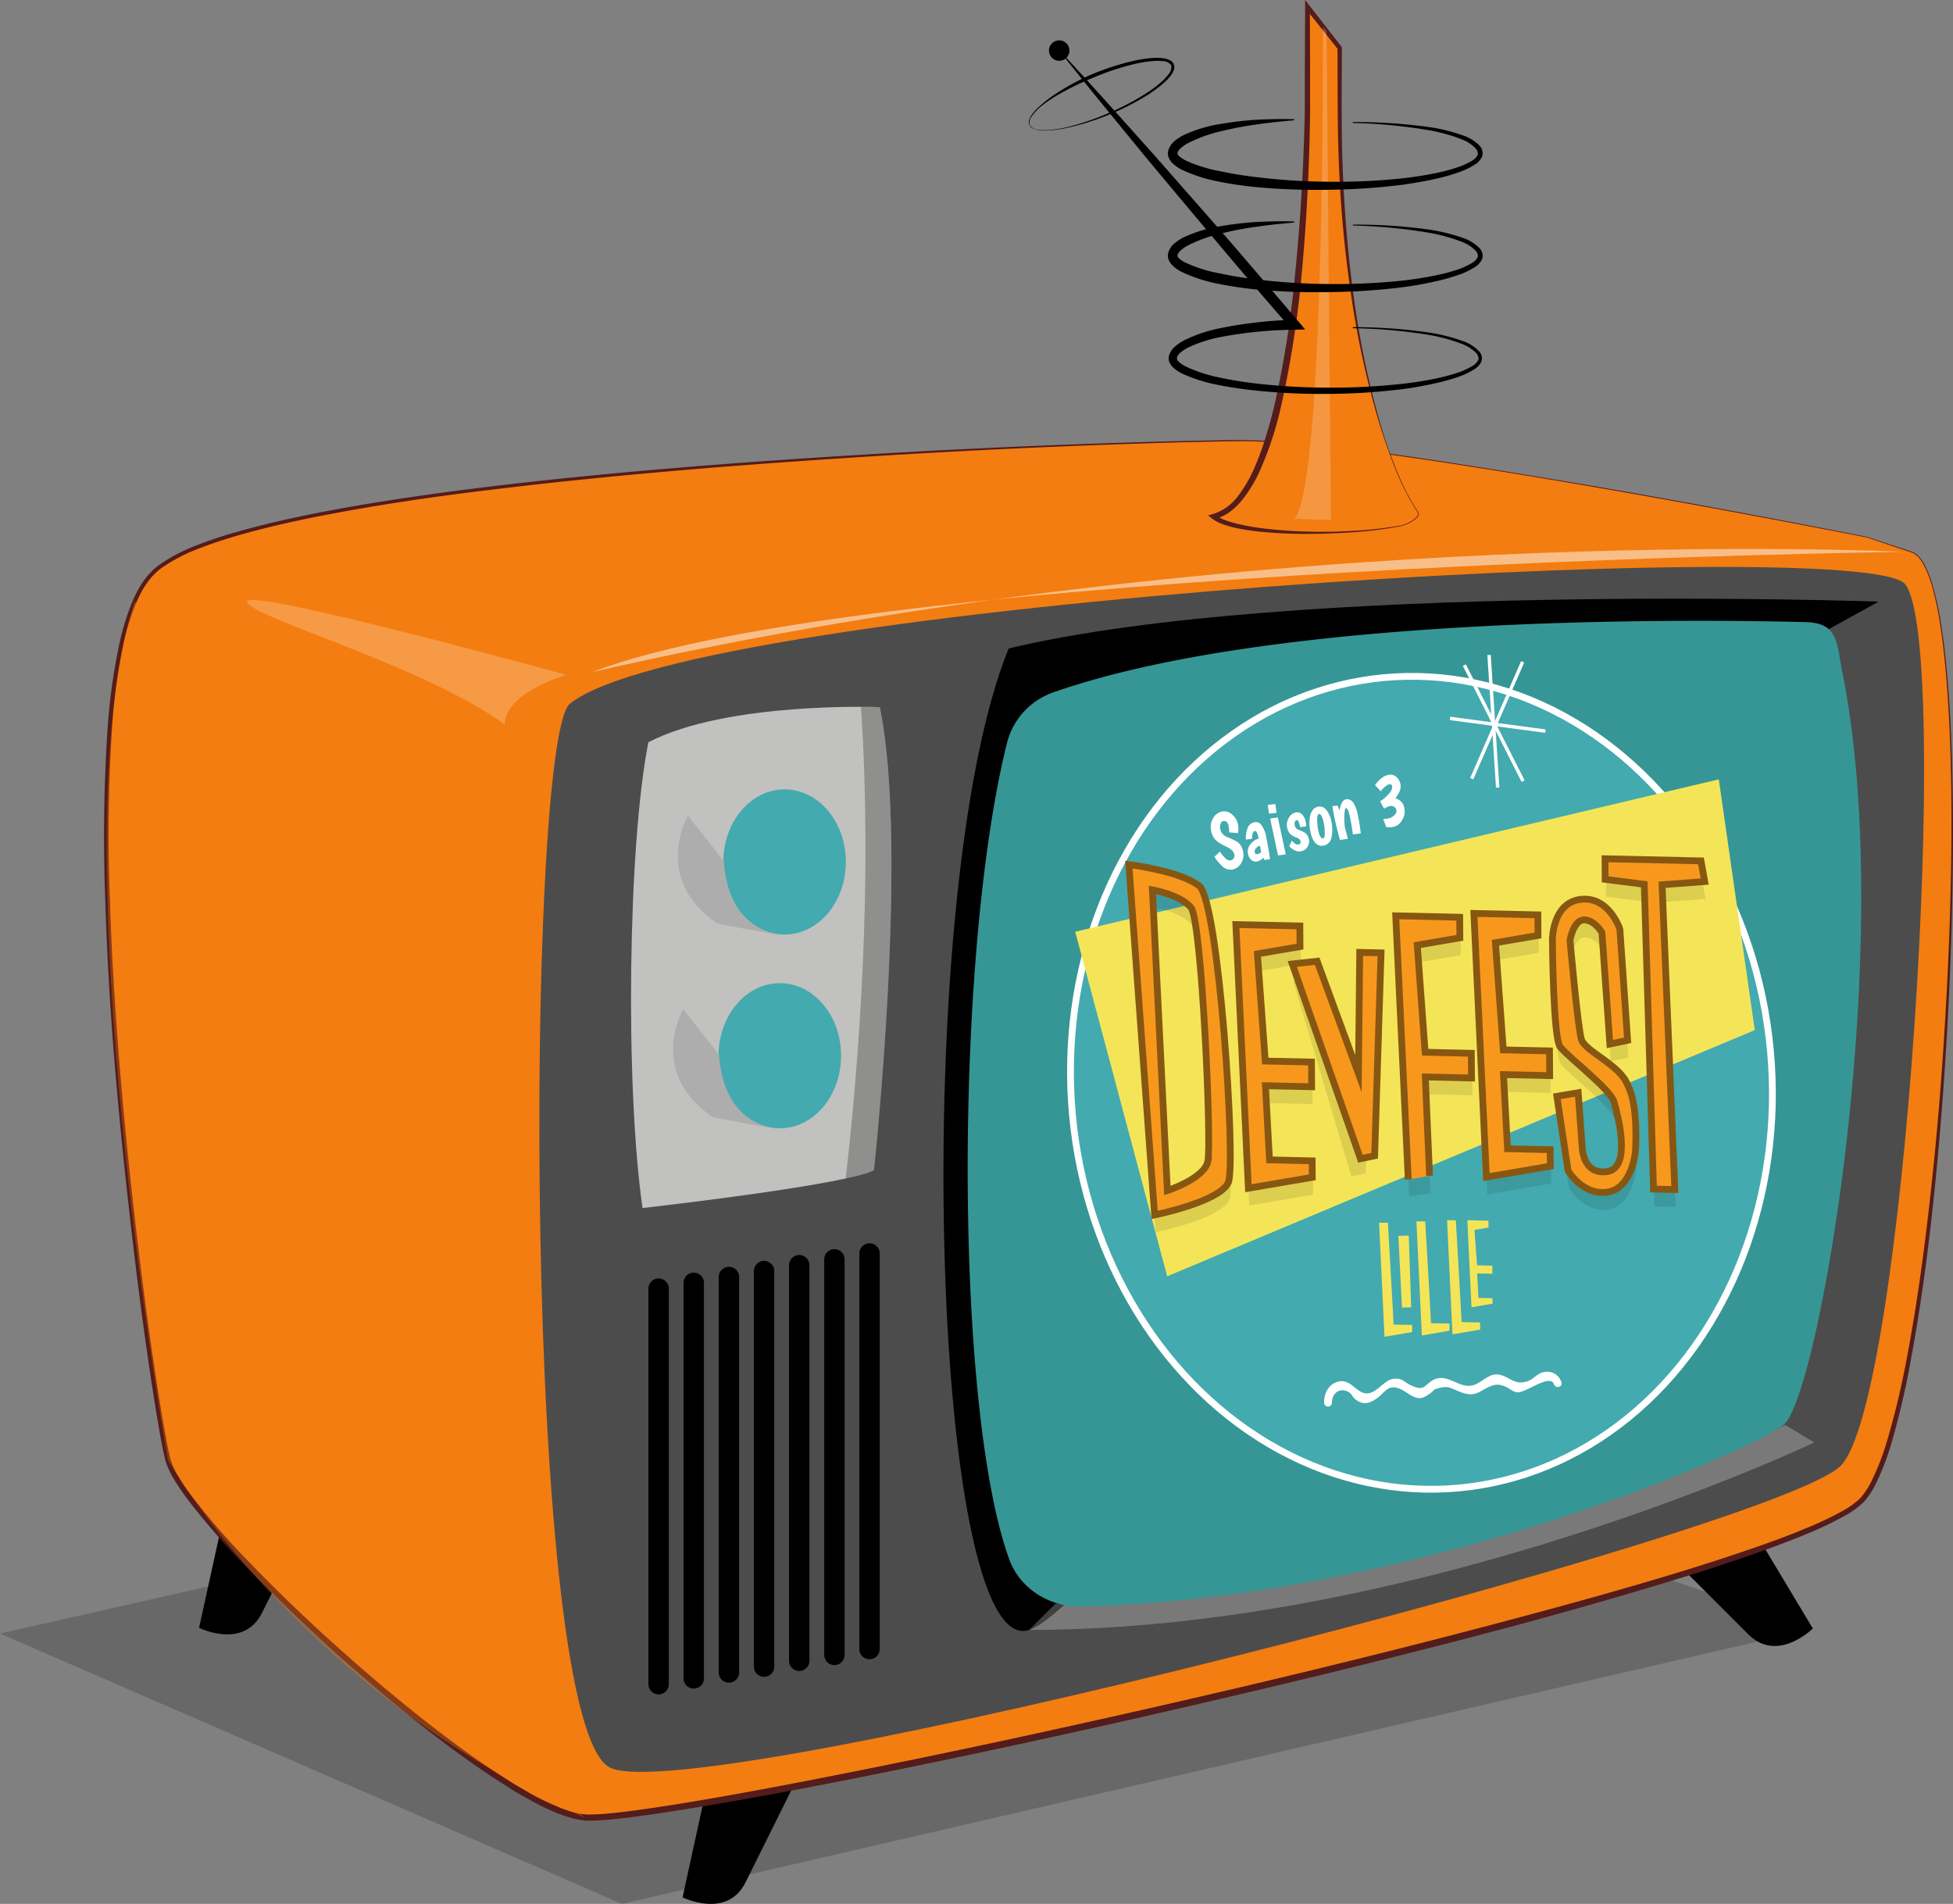 <svg id="1cbc8866-fb23-4a00-81d4-6888c4e80f64" data-name="Calque 1" xmlns="http://www.w3.org/2000/svg" width="575.1" height="560.58" viewBox="0 0 575.1 560.58"><rect x="0" y="0" width="575.1" height="560.58" fill="#808080" stroke="none"/><title>title</title><g id="fad76c3f-0535-44a4-bb92-767da678a80d" data-name="Calque 1"><polygon points="533.9 479.57 324 407.73 0 480.98 183.13 560.57 533.9 479.57" style="opacity:0.19;isolation:isolate"/><path d="M510.53,440.66l23.29,38.82s-10.35,10.35-19,1.73L469.1,435.49Z"/><path d="M210.66,514.43,201,558.65s13.11,6.51,18.54-4.41l28.76-57.91Z"/><path d="M68.33,435.07l-9.71,44.22s13.11,6.51,18.54-4.41L105.93,417Z"/><path d="M549.78,158.15s-143.2-28.46-182-28.46S76.2,138.31,45.14,168.51,44.28,410,49.46,429.88,145.21,532.53,172,535.12,523,467,548.05,442s38-273.45,14.67-279.49Z" style="fill:#f37d11"/><path d="M549.75,158.25c-33.28-6.5-66.66-12.67-100.13-18.2-16.74-2.75-33.5-5.39-50.33-7.51l-12.64-1.45-6.33-.54c-2.11-.17-4.22-.4-6.34-.43l-6.35-.23-6.36.06-12.71.26Q297.68,131.62,246.9,135c-33.85,2.23-67.68,5-101.35,9.09-16.83,2-33.63,4.43-50.27,7.65-8.31,1.61-16.59,3.46-24.72,5.77-4.06,1.18-8.09,2.47-12,4a49.56,49.56,0,0,0-11.1,5.81c-3.34,2.46-5.59,6.09-7.24,9.92a68.23,68.23,0,0,0-3.78,12A176.85,176.85,0,0,0,33,214.34a483.45,483.45,0,0,0-.62,50.79C32.89,282.08,34,299,35.41,315.9s3.19,33.77,5.22,50.6,4.31,33.64,7.09,50.36c.73,4.16,1.43,8.37,2.39,12.43a21.89,21.89,0,0,0,2.53,5.57,54.62,54.62,0,0,0,3.51,5.21A208.12,208.12,0,0,0,72.7,459.24C84.42,471.46,96.85,483,109.7,494c6.45,5.5,13,10.85,19.74,16s13.62,10.06,20.78,14.52c1.77,1.16,3.62,2.16,5.43,3.24a61.69,61.69,0,0,0,5.6,2.89c3.77,1.76,7.72,3.41,11.72,3.61a56.56,56.56,0,0,0,6.24-.31c2.09-.19,4.19-.43,6.29-.7,4.19-.54,8.38-1.16,12.56-1.82,16.73-2.68,33.39-5.85,50-9.14,33.27-6.58,66.42-13.79,99.48-21.38s66-15.64,98.78-24.4c16.38-4.36,32.72-8.89,48.93-13.85,8.1-2.49,16.16-5.1,24.14-7.93,4-1.42,8-2.9,11.85-4.52a100.5,100.5,0,0,0,11.41-5.37,24.91,24.91,0,0,0,5-3.58,21.53,21.53,0,0,0,3.41-5.08,74.45,74.45,0,0,0,4.56-11.72,239.81,239.81,0,0,0,5.9-24.67c3.16-16.64,5.37-33.46,7.2-50.32s3.17-33.76,4.16-50.69,1.62-33.89,1.74-50.85-.2-33.93-1.7-50.82c-.39-4.22-.87-8.44-1.51-12.62a90.53,90.53,0,0,0-2.64-12.42,30.06,30.06,0,0,0-2.36-5.86,10,10,0,0,0-1.87-2.51,5.55,5.55,0,0,0-1.27-.88c-.47-.19-1-.34-1.49-.52Zm0-.19,12.08,4c.5.18,1,.32,1.52.53a5.6,5.6,0,0,1,1.34.92,10.51,10.51,0,0,1,1.93,2.56A30.61,30.61,0,0,1,569,172a91.1,91.1,0,0,1,2.69,12.45c.65,4.19,1.15,8.41,1.55,12.64,1.55,16.9,1.89,33.89,1.85,50.86s-.57,33.93-1.46,50.88-2.17,33.88-3.88,50.77-3.89,33.73-7,50.44A239.74,239.74,0,0,1,557,424.86a76.78,76.78,0,0,1-4.61,12,23,23,0,0,1-3.64,5.46,26.38,26.38,0,0,1-5.29,3.86,103,103,0,0,1-11.57,5.52c-3.93,1.64-7.91,3.15-11.91,4.59-8,2.89-16.06,5.53-24.17,8.06-16.21,5-32.55,9.66-48.94,14.1-32.79,8.76-65.78,16.79-98.85,24.41s-66.24,14.8-99.54,21.39c-16.66,3.26-33.34,6.4-50.12,9q-6.29,1-12.62,1.81c-2.11.26-4.23.51-6.36.7a58.08,58.08,0,0,1-6.46.3,20.58,20.58,0,0,1-3.31-.45,9.77,9.77,0,0,1-1.59-.41l-1.57-.47a56.08,56.08,0,0,1-6-2.48c-2-.88-3.81-2-5.7-3s-3.71-2.12-5.49-3.29c-7.23-4.52-14.14-9.49-20.9-14.65S115,500.75,108.58,495.23a508.3,508.3,0,0,1-37.08-35A211.06,211.06,0,0,1,54.89,441c-1.25-1.74-2.5-3.48-3.59-5.35a23.46,23.46,0,0,1-2.69-6c-1-4.19-1.67-8.37-2.39-12.56-2.76-16.76-5-33.58-7-50.44S35.45,332.93,34,316s-2.47-33.86-3-50.83a483.62,483.62,0,0,1,.7-50.94A175.94,175.94,0,0,1,35.27,189a70,70,0,0,1,3.87-12.22c.39-1,.93-1.94,1.4-2.91.25-.48.55-.93.82-1.39a15.17,15.17,0,0,1,.88-1.37,20.09,20.09,0,0,1,4.51-4.69,50.58,50.58,0,0,1,11.38-5.95,124.49,124.49,0,0,1,12.12-4c8.19-2.31,16.49-4.16,24.83-5.76,16.68-3.2,33.5-5.55,50.35-7.59,33.71-4,67.56-6.66,101.42-8.8s67.77-3.63,101.7-4.48l12.72-.25h6.36l6.37.24c2.13,0,4.24.26,6.35.44l6.34.55,12.65,1.46c16.83,2.14,33.59,4.8,50.33,7.56,33.47,5.47,66.83,11.68,100.13,18.22Z" style="fill:#541c1a"/><path d="M561,172c-12-15-357.12,5.17-393.35,35.36-12.94,12.94-13.81,301.06,12.07,313.14S523,450.58,542,431.61,574.79,189.21,561,172Z" style="fill:#4c4c4c"/><path d="M538.51,185.25l14.72-8.12s-173.39-6-256.2,13.8c-29.33,71.6-23.29,298.47,6,289S538.51,185.25,538.51,185.25Z"/><path d="M525.62,419.53l8.63,5.18s-115.59,55.2-231.18,55.2l7.76-7.76S445.4,463.52,525.62,419.53Z" style="fill:#fff;opacity:0.25;isolation:isolate"/><path d="M560.13,162.47s-305.37,4.31-385.59,35.37C370.35,153,560.13,162.47,560.13,162.47Z" style="fill:#fff;opacity:0.5;isolation:isolate"/><path d="M148.66,218.54S128,491.13,172,535.12C87.41,497.17,49.46,429.88,49.46,429.88S16.71,248.11,39.55,177.25C149.07,213.24,148.66,218.54,148.66,218.54Z" style="fill:#f37d11;opacity:0.32;isolation:isolate"/><path d="M166.77,198.7s-18.11,5.17-18.11,14.66c-23.29-17.25-75.91-31.91-75.91-36.23S166.77,198.7,166.77,198.7Z" style="fill:#fff;opacity:0.22;isolation:isolate"/><path d="M412.26,154.87c2.09-.39,6.43-2.52,5.19-4.24-8.53-11.83-22.94-53.19-22.94-118.42V14.1L385,2V31.35s-.38,113.89-27.61,120.77C363.79,157.42,394.4,158.2,412.26,154.87Z" style="fill:#f37d11"/><path d="M412.25,154.77a11.17,11.17,0,0,0,4.13-1.85c.58-.44,1.22-1,1.18-1.75a2.4,2.4,0,0,0-.52-1c-.21-.32-.44-.63-.64-1a64.84,64.84,0,0,1-4.27-8.18c-1.24-2.81-2.35-5.68-3.38-8.58s-2-5.81-2.88-8.76a265,265,0,0,1-7.89-36A357.4,357.4,0,0,1,394.38,51c-.61-12.29-.45-24.6-.52-36.88l.13.4-9.52-12L385.71,2l.07,19.66v9.83c0,3.29-.08,6.57-.16,9.85-.35,13.12-1.08,26.22-2.31,39.3a300.31,300.31,0,0,1-6.08,39,99.67,99.67,0,0,1-6.18,18.82,40.1,40.1,0,0,1-5.15,8.6,20.28,20.28,0,0,1-3.65,3.58,13.16,13.16,0,0,1-4.68,2.24l.3-1.32a10.11,10.11,0,0,0,2.82,1.56,30.33,30.33,0,0,0,3.24,1,65,65,0,0,0,6.76,1.29,130.39,130.39,0,0,0,13.82,1.09c4.63.16,9.27.08,13.9-.19A119.07,119.07,0,0,0,412.25,154.77Zm0,.2a121.08,121.08,0,0,1-13.82,1.74c-4.63.33-9.28.48-13.93.48a129.93,129.93,0,0,1-13.95-.7,62.47,62.47,0,0,1-6.93-1.11,31.31,31.31,0,0,1-3.43-1,11.72,11.72,0,0,1-3.29-1.71l-1.17-.92,1.47-.4a14.63,14.63,0,0,0,7.4-5.35,39.6,39.6,0,0,0,4.8-8.29,82.22,82.22,0,0,0,3.34-9.12c1-3.09,1.82-6.24,2.58-9.4a299.15,299.15,0,0,0,6.06-38.68c1.33-13,2.16-26.08,2.61-39.16.11-3.27.2-6.54.24-9.81V21.72L384.32,2V0l1.24,1.59L395,13.7l.14.17v.23c0,12.29-.23,24.58.3,36.84s1.52,24.51,3.22,36.67a258.49,258.49,0,0,0,7.47,36A137.2,137.2,0,0,0,412.32,141a61.22,61.22,0,0,0,4.25,8.15c.19.33.42.64.64,1a2.59,2.59,0,0,1,.55,1,1.62,1.62,0,0,1-.4,1.13,4.67,4.67,0,0,1-.86.8,11.53,11.53,0,0,1-4.22,1.87Z" style="fill:#541c1a"/><path d="M256.05,488.54h0a3,3,0,0,1-3-3V369.07a3,3,0,0,1,3-3h0a3,3,0,0,1,3,3V485.52A3,3,0,0,1,256.05,488.54Z"/><path d="M245.71,490.27h0a3,3,0,0,1-3-3V370.8a3,3,0,0,1,3-3h0a3,3,0,0,1,3,3V487.25A3,3,0,0,1,245.71,490.27Z"/><path d="M235.35,492h0a3,3,0,0,1-3-3V372.52a3,3,0,0,1,3-3h0a3,3,0,0,1,3,3V489A3,3,0,0,1,235.35,492Z"/><path d="M225,493.72h0a3,3,0,0,1-3-3V374.25a3,3,0,0,1,3-3h0a3,3,0,0,1,3,3V490.7A3,3,0,0,1,225,493.72Z"/><path d="M214.65,495.44h0a3,3,0,0,1-3-3V376a3,3,0,0,1,3-3h0a3,3,0,0,1,3,3V492.42A3,3,0,0,1,214.65,495.44Z"/><path d="M204.29,497.17h0a3,3,0,0,1-3-3V377.7a3,3,0,0,1,3-3h0a3,3,0,0,1,3,3V494.15A3,3,0,0,1,204.29,497.17Z"/><path d="M193.94,498.89h0a3,3,0,0,1-3-3V379.42a3,3,0,0,1,3-3h0a3,3,0,0,1,3,3V495.87A3,3,0,0,1,193.94,498.89Z"/><circle cx="311.9" cy="14.89" r="3.02"/><path d="M303.18,36.76a3.19,3.19,0,0,0,2.53,1.44,15,15,0,0,0,3.07.09,35.48,35.48,0,0,0,6.06-1,75.82,75.82,0,0,0,11.61-4,75.41,75.41,0,0,0,10.87-5.69,36.33,36.33,0,0,0,4.88-3.66,14.55,14.55,0,0,0,2-2.22,2.94,2.94,0,0,0,.69-2.49,2.9,2.9,0,0,0-2.27-1.2,14.32,14.32,0,0,0-3-.07,37,37,0,0,0-6,1A73.82,73.82,0,0,0,322,22.84a83.63,83.63,0,0,0-11,5.4,36.42,36.42,0,0,0-5,3.54A14.68,14.68,0,0,0,304,34,3.18,3.18,0,0,0,303.18,36.76Zm-.09,0a2.18,2.18,0,0,1,0-1.55,5.47,5.47,0,0,1,.71-1.38,14.67,14.67,0,0,1,2.07-2.31,38.3,38.3,0,0,1,4.88-3.81,69.4,69.4,0,0,1,10.9-5.88A77.5,77.5,0,0,1,333.43,18a37.56,37.56,0,0,1,6.16-.94,15.27,15.27,0,0,1,3.17.12,6.34,6.34,0,0,1,1.59.48,2.29,2.29,0,0,1,1.28,3l0,0a5.64,5.64,0,0,1-.78,1.45,15.18,15.18,0,0,1-2.14,2.32,39.88,39.88,0,0,1-5,3.67,75.84,75.84,0,0,1-11,5.6,74.55,74.55,0,0,1-11.76,3.77,36.84,36.84,0,0,1-6.1.93,14.51,14.51,0,0,1-3.09-.09,5.55,5.55,0,0,1-1.49-.44,2.33,2.33,0,0,1-1.16-1.07Z"/><path d="M389.56,7.8s.63,136-8.43,144.91c10.36.54,10.79.27,10.79.27L390.62,9.16Z" style="fill:#fff;opacity:0.2;isolation:isolate"/><path d="M398.39,96.33a154.86,154.86,0,0,1,21.73,1.49,51.83,51.83,0,0,1,10.64,2.6,12.12,12.12,0,0,1,4.77,3,3,3,0,0,1,.71,3,5.08,5.08,0,0,1-2,2.23,22.06,22.06,0,0,1-5,2.38c-1.73.59-3.5,1.1-5.28,1.52a103.6,103.6,0,0,1-10.78,2,182.42,182.42,0,0,1-21.79,1.42,187.4,187.4,0,0,1-21.84-1c-3.64-.39-7.26-.9-10.86-1.64A44.54,44.54,0,0,1,348,109.94a11.09,11.09,0,0,1-2.52-1.71,4.63,4.63,0,0,1-1.07-1.45l-.18-.49a5.21,5.21,0,0,1-.08-.55,3.06,3.06,0,0,1,.08-1,5.66,5.66,0,0,1,1.91-2.82,14.28,14.28,0,0,1,2.47-1.67,42.73,42.73,0,0,1,10.61-3.6,125.22,125.22,0,0,1,21.84-2.49L380,96.58c-5.64-6.51-11.28-13-16.85-19.6s-11.1-13.17-16.64-19.78l-8.29-9.91-8.2-10q-8.24-10-16.28-20.09L314,17q8.76,9.51,17.37,19.16L340,45.8l8.53,9.71c5.68,6.48,11.4,12.92,17,19.47s11.22,13.07,16.79,19.65l2,2.38-3.11.07a123.81,123.81,0,0,0-21.39,2.08,40.38,40.38,0,0,0-10,3.2,12.07,12.07,0,0,0-2.06,1.33,3.4,3.4,0,0,0-1.17,1.55.86.86,0,0,0,0,.32v.12a.33.33,0,0,1,0,.14,2.72,2.72,0,0,0,.54.72,9,9,0,0,0,2,1.35,43.06,43.06,0,0,0,10,3.27c3.5.76,7.06,1.31,10.63,1.74a185.74,185.74,0,0,0,21.61,1.23A186.46,186.46,0,0,0,413,113a104,104,0,0,0,10.67-1.73c1.75-.4,3.49-.85,5.19-1.41a21.21,21.21,0,0,0,4.81-2.16,4.17,4.17,0,0,0,1.63-1.7,1.43,1.43,0,0,0,0-1,3,3,0,0,0-.55-1,11.48,11.48,0,0,0-4.35-2.77A51.94,51.94,0,0,0,420,98.48a155.25,155.25,0,0,0-21.63-1.85Z"/><path d="M398.39,66.14a155.13,155.13,0,0,1,21.75,1.37,52.94,52.94,0,0,1,10.68,2.56,12.22,12.22,0,0,1,4.86,3,3.21,3.21,0,0,1,.76,3.19,5.31,5.31,0,0,1-2.06,2.34,21.93,21.93,0,0,1-5.09,2.4,54.45,54.45,0,0,1-5.3,1.55,106.67,106.67,0,0,1-10.79,2A187.4,187.4,0,0,1,391.37,86a190.62,190.62,0,0,1-21.9-.82q-5.49-.56-10.9-1.65A44.93,44.93,0,0,1,347.86,80a11.42,11.42,0,0,1-2.56-1.81,4.91,4.91,0,0,1-1.1-1.56c-.07-.17-.13-.35-.19-.53s-.06-.4-.08-.6a1.82,1.82,0,0,1,0-.57,2.36,2.36,0,0,1,.1-.53,5.72,5.72,0,0,1,2-2.9,14,14,0,0,1,2.53-1.62,40.19,40.19,0,0,1,10.71-3.25,97.46,97.46,0,0,1,10.91-1.28c3.64-.18,7.29-.26,10.92-.14v.3c-3.62.34-7.22.67-10.8,1.21a97.51,97.51,0,0,0-10.6,2,42.55,42.55,0,0,0-9.9,3.55,10.57,10.57,0,0,0-2,1.37,3.08,3.08,0,0,0-1.06,1.47.53.53,0,0,0,0,.25v.07a.22.22,0,0,1,.05.11,2.43,2.43,0,0,0,.5.61,8.64,8.64,0,0,0,1.92,1.24,41.74,41.74,0,0,0,10,3.11c3.48.75,7,1.32,10.59,1.75a187.08,187.08,0,0,0,21.55,1.37,185.49,185.49,0,0,0,21.6-1,106.6,106.6,0,0,0,10.64-1.71c1.75-.39,3.49-.84,5.17-1.39a21,21,0,0,0,4.77-2.13,4,4,0,0,0,1.56-1.6,1.19,1.19,0,0,0,.11-.41,2.65,2.65,0,0,0-.07-.48,2.5,2.5,0,0,0-.51-1,11.2,11.2,0,0,0-4.26-2.74A51.67,51.67,0,0,0,420,68.4a155.16,155.16,0,0,0-21.62-2Z"/><path d="M398.39,35.94a158.23,158.23,0,0,1,21.75,1.38,51.62,51.62,0,0,1,10.68,2.56,12.22,12.22,0,0,1,4.86,3,3.19,3.19,0,0,1,.76,3.18,5.28,5.28,0,0,1-2.06,2.35,22.38,22.38,0,0,1-5.09,2.41,54.45,54.45,0,0,1-5.3,1.55c-3.57.86-7.17,1.47-10.79,2a189.68,189.68,0,0,1-21.83,1.5,195.26,195.26,0,0,1-21.9-.82q-5.49-.55-10.9-1.65a44.93,44.93,0,0,1-10.71-3.5,11.42,11.42,0,0,1-2.56-1.81,5.32,5.32,0,0,1-1.1-1.56c-.07-.17-.13-.35-.19-.53s-.06-.4-.08-.6a1.82,1.82,0,0,1,0-.57,2.36,2.36,0,0,1,.1-.53,5.72,5.72,0,0,1,2-2.9,14,14,0,0,1,2.53-1.62,40.58,40.58,0,0,1,10.71-3.26,102.36,102.36,0,0,1,10.91-1.27c3.64-.18,7.29-.26,10.92-.14v.3c-3.62.34-7.22.66-10.8,1.2a103.07,103.07,0,0,0-10.6,2,41.94,41.94,0,0,0-9.9,3.55,10.57,10.57,0,0,0-2,1.37A3.08,3.08,0,0,0,346.74,45a.53.53,0,0,0,0,.25v.07a.31.31,0,0,1,.05.1,2.48,2.48,0,0,0,.5.62,9.27,9.27,0,0,0,1.92,1.24,42.19,42.19,0,0,0,10,3.11c3.48.75,7,1.32,10.59,1.74a184.88,184.88,0,0,0,21.55,1.38,185.49,185.49,0,0,0,21.6-1,106.6,106.6,0,0,0,10.64-1.71c1.75-.39,3.49-.84,5.17-1.39a21.46,21.46,0,0,0,4.77-2.13,4,4,0,0,0,1.56-1.6,1.24,1.24,0,0,0,.11-.42,2.42,2.42,0,0,0-.07-.47,2.5,2.5,0,0,0-.51-1A11.09,11.09,0,0,0,430.37,41,51.1,51.1,0,0,0,420,38.21a155.16,155.16,0,0,0-21.62-2Z"/><path d="M531.66,183.17c-40-1-157.53-1.64-221.26,20.61a21.23,21.23,0,0,0-13.79,14.67c-15.53,61.6-15.74,195.66.58,240.66,3.09,8.54,11.74,14.12,21.23,13.9,100.21-2.38,201-47.39,207.2-53.89,10.36-10.8,32.78-141.06,17-220.68C540.75,189.25,541.48,183.41,531.66,183.17Z" style="fill:#369696"/><path d="M259.07,208.19s-44.85-1.73-68.14,10.35c-6,30.19-6.9,100.93-1.73,137.16,66.42-7.77,68.15-11.22,68.15-11.22S267.7,249.59,259.07,208.19Z" style="fill:#c1c1bf"/><path d="M253.53,208.1c3.47,0,5.54.09,5.54.09,8.63,41.4-1.72,136.29-1.72,136.29s-.41.81-8.31,2.52C253,312.38,257,259.77,253.53,208.1Z" style="opacity:0.26;isolation:isolate"/><ellipse cx="229.63" cy="310.84" rx="18.04" ry="21.37" style="fill:#43aaaf"/><path d="M227.31,332s-14.18-1.06-15.59-21.49l-10.56-13.38s-10.76,18.52,8.71,31.8c17.09,3.31,18.76,3.41,18.76,3.41" style="fill:#adadad"/><ellipse cx="231.04" cy="253.79" rx="18.04" ry="21.37" style="fill:#43aaaf"/><path d="M228.72,275s-14.18-1.06-15.59-21.48l-10.56-13.39s-10.76,18.53,8.7,31.81c17.1,3.3,18.77,3.41,18.77,3.41" style="fill:#adadad"/><ellipse cx="418.57" cy="318.82" rx="103.2" ry="119.81" transform="translate(-27.51 39.79) rotate(-5.27)" style="fill:#43aaaf;stroke:#fff;stroke-miterlimit:10;stroke-width:2px"/><polygon points="316.62 274.34 343.7 375.79 516.73 303.3 506.13 229.47 316.62 274.34" style="fill:#f4e558"/><g style="opacity:0.1"><polygon points="383.03 277.75 383.07 283.81 370.53 285.96 372.84 317.51 386.45 317.81 386.5 325.08 372.89 324.78 374.09 346.62 386.65 346.89 386.68 351.74 367.87 354.96 364.19 277.33 383.03 277.75"/><polygon points="453.12 274.47 453.16 280.53 440.62 282.68 442.93 314.23 456.54 314.53 456.59 321.8 442.98 321.5 444.18 343.33 456.74 343.62 456.78 348.46 437.96 351.68 434.28 274.05 453.12 274.47"/><polygon points="414.94 352.37 411.26 274.75 430.1 275.17 430.14 281.23 417.6 283.37 419.91 314.93 433.52 315.23 433.57 322.5 419.96 322.2 421.21 351.3 414.94 352.37"/><path d="M474.32,312.51l5.22-1.1-2.32-32.76s-3.21-9.77-11.57-8.74-8.29,11.93-8.29,11.93.2,29.08,2.31,31.55c3.17,3.71,14.74,12.45,15.81,16.1s5.37,19.51-2,20.56-7.38-7.44-7.38-7.44L465,326.84l-6.27,1.07L462,349.79s4.23,7.36,11.55,6.32,8.29-11.93,8.29-11.93,1-13.31-2.23-19.44c-2.13-6.11-12.62-10-13.7-13.63S462.59,282,462.59,282s1-6,4.15-6,5.25,3.75,5.25,3.75Z"/><path d="M353.38,265.93c-5.77-4.48-20.71-6.26-20.71-6.26l7.61,103.15s19.48-3.91,21.74-9.67S359.15,270.41,353.38,265.93Zm2.53,81.27c-1.23,4.95-11.91,8.45-11.91,8.45l-4.39-88.58s8.19,1.43,11.37,5.24,6.15,69.93,4.93,74.89Z"/><polygon points="400.66 285.52 406.94 285.66 402.11 345.5 397.93 346.37 380.8 288.92 388.12 288.12 403.05 327.82 400.66 285.52"/><polygon points="501.15 258.58 502.24 264.67 489.69 265.6 493.45 355.34 487.17 355.2 484.45 265.48 472.93 264.01 472.89 257.95 501.15 258.58"/></g><polygon points="382.77 272.65 382.81 278.71 370.27 280.86 372.58 312.41 386.19 312.71 386.24 319.98 372.63 319.68 373.83 341.51 386.39 341.8 386.43 346.64 367.61 349.86 363.93 272.23 382.77 272.65" style="fill:#f7981d;stroke:#875712;stroke-miterlimit:10;stroke-width:2px"/><polygon points="452.86 269.37 452.9 275.43 440.36 277.57 442.68 309.13 456.28 309.43 456.33 316.7 442.73 316.4 443.92 338.23 456.48 338.51 456.52 343.36 437.7 346.57 434.02 268.95 452.86 269.37" style="fill:#f7981d;stroke:#875712;stroke-miterlimit:10;stroke-width:2px"/><polyline points="414.69 347.27 411 269.65 429.84 270.07 429.89 276.13 417.34 278.27 419.66 309.82 433.26 310.13 433.31 317.4 419.71 317.1 420.96 346.2" style="fill:#f7981d;stroke:#875712;stroke-miterlimit:10;stroke-width:2px"/><path d="M474.06,307.41l5.22-1.1L477,273.55s-3.21-9.77-11.57-8.74-8.29,11.93-8.29,11.93.2,29.08,2.31,31.55c3.17,3.71,14.74,12.44,15.81,16.1s5.37,19.51-2,20.56-7.37-7.44-7.37-7.44l-1.16-15.77-6.27,1.07,3.29,21.88s4.24,7.36,11.56,6.32,8.28-11.94,8.28-11.94,1-13.3-2.22-19.43c-2.14-6.11-12.63-10-13.7-13.63s-3.35-29.16-3.35-29.16,1-6,4.15-6,5.26,3.75,5.26,3.75Z" style="fill:#f7981d;stroke:#875712;stroke-miterlimit:10;stroke-width:2px"/><path d="M353.12,260.83c-5.77-4.48-20.71-6.26-20.71-6.26L340,357.72s19.49-3.92,21.74-9.67S358.89,265.31,353.12,260.83Zm2.53,81.26c-1.22,5-11.9,8.46-11.9,8.46L339.35,262s8.2,1.43,11.37,5.24S356.87,337.14,355.65,342.09Z" style="fill:#f7981d;stroke:#875712;stroke-miterlimit:10;stroke-width:2px"/><polygon points="400.4 280.42 406.68 280.56 404.79 340.3 400.61 341.16 380.54 283.82 387.86 283.02 400.02 316.1 400.4 280.42" style="fill:#f7981d;stroke:#875712;stroke-miterlimit:10;stroke-width:2px"/><polygon points="500.89 253.48 501.98 259.56 489.43 260.5 493.19 350.24 486.91 350.1 484.19 260.38 472.67 258.91 472.63 252.85 500.89 253.48" style="fill:#f7981d;stroke:#875712;stroke-miterlimit:10;stroke-width:2px"/><path d="M392.24,413c-.09-3,2.62-4.65,5.1-3,.61.4,1,1.31,1.53,1.78a5.3,5.3,0,0,0,2.27,1.28c1.69.35,3.16-.53,4.48-1.45,1.15-.81,2.64-2.83,4-3.05,2.68-.41,4.44,1.69,6.57,2.64s3.11.32,4.8-.84.73-1.23,3.12-1.75c2-.43,2.49-.18,4.28.55a17.47,17.47,0,0,0,3.51,1.25c2.45.45,3.5-.46,5.55-1.56,2.41-1.3,3.86-1.57,6.26-.37,1.06.54,1.81,1.3,3,1.47,2.48.34,9.72-5.69,10.91-2.34.48,1.36,2.65.77,2.17-.6a4.34,4.34,0,0,0-5.19-3c-1.92.32-2.85,1.93-4.54,2.57-3.79,1.45-5.05-.84-8.07-1.71a4.53,4.53,0,0,0-3.51.39c-2.78,1.38-4.1,3.48-7.64,2.54-2.92-.78-5.53-3.11-8.65-1.55-2.86,1.43-2.54,3.76-7.09,1.46-1.17-.59-2-1.54-3.34-1.75-3.44-.5-5,2.72-7.69,3.94-4.2,1.89-5.75-4.23-10.05-3.1-2.85.75-4.18,3.56-4.1,6.25.05,1.44,2.3,1.45,2.25,0Z" style="fill:#fff"/><polygon points="409.87 380.53 410.38 389.99 415.82 390.11 415.84 392.21 407.69 393.6 406.1 359.98 408.69 360.03 409.87 380.53" style="fill:#f4e558"/><polygon points="420.87 380.14 421.39 389.59 426.83 389.71 426.84 391.81 418.69 393.21 417.1 359.59 419.69 359.63 420.87 380.14" style="fill:#f4e558"/><polygon points="429.88 379.81 430.4 389.27 435.84 389.39 435.86 391.49 427.71 392.88 426.12 359.26 428.7 359.31 429.88 379.81" style="fill:#f4e558"/><line x1="408.69" y1="360.03" x2="409.9" y2="380.51" style="fill:none"/><polygon points="411.77 363.9 412.84 385.02 415.55 384.92 414.84 363.79 411.77 363.9" style="fill:#f4e558"/><polygon points="438.31 359.42 438.33 361.42 434.19 362.13 434.95 372.55 439.44 372.65 439.46 375.05 434.97 374.95 435.36 382.15 439.51 382.25 439.52 383.85 433.31 384.91 432.09 359.28 438.31 359.42" style="fill:#f4e558"/><path d="M361.94,245.08a8.83,8.83,0,0,0-.15-1.92,2,2,0,0,0-.61-1.15,1.05,1.05,0,0,0-1-.25,1.18,1.18,0,0,0-.79.87,3.09,3.09,0,0,0-.06,1.54,3.23,3.23,0,0,0,2.14,2.32c1.2.52,2,.91,2.48,1.16a3.86,3.86,0,0,1,1,.75,4.89,4.89,0,0,1,1.07,2.13,4.73,4.73,0,0,1-.49,3.55,3.9,3.9,0,0,1-2.39,1.89,3.4,3.4,0,0,1-3.3-1,14.89,14.89,0,0,1-2.24-2.7l1.66-1.54a8.18,8.18,0,0,0,1.61,2,1.79,1.79,0,0,0,1.63.57,1.33,1.33,0,0,0,.79-.58,1.53,1.53,0,0,0,.16-1.2,2.27,2.27,0,0,0-.78-1.25,7.71,7.71,0,0,0-1.58-1c-.63-.3-1.13-.55-1.49-.76a10,10,0,0,1-1.22-.82,4.89,4.89,0,0,1-1.72-3,5.17,5.17,0,0,1,.48-3.64,3.9,3.9,0,0,1,2.53-2.06,3.3,3.3,0,0,1,3.06.76,4.93,4.93,0,0,1,1.76,2.74,6.57,6.57,0,0,1,.06,2.79Z" style="fill:#fff"/><path d="M367.34,243.92a2.69,2.69,0,0,1,1.88-1.78,2,2,0,0,1,2.22.78,8.35,8.35,0,0,1,1.41,3.48c.33,1.57.72,3.75,1.15,6.56l-1.67.25-.31-.68a3.64,3.64,0,0,1-1.73,1.09,2,2,0,0,1-1.73-.34,3.05,3.05,0,0,1-1.07-1.95,3.16,3.16,0,0,1,.67-2.68,4.61,4.61,0,0,1,2.48-1.74l-.13-.61c-.25-1.19-.62-1.72-1.12-1.6-.24.06-.42.32-.54.77a5.63,5.63,0,0,0-.14,1.48l-1.83.26A8.16,8.16,0,0,1,367.34,243.92Zm2.16,7a.64.64,0,0,0,.66.6.86.86,0,0,0,.23-.06,2.7,2.7,0,0,0,1-.54L371,249a2.46,2.46,0,0,0-1.26.89,1.34,1.34,0,0,0-.24,1.11Z" style="fill:#fff"/><path d="M373.33,237l2.24-.26.34,2.58-2.24.24Zm.69,4,2.27-.31,2.32,10.87-2.27.31Z" style="fill:#fff"/><path d="M382.65,242.7c-.19-.91-.48-1.31-.87-1.21a.7.7,0,0,0-.46.46,1.5,1.5,0,0,0-.06,1,1.7,1.7,0,0,0,1.21,1.41c.39.15.68.27.9.37a6.09,6.09,0,0,1,.8.42,2.8,2.8,0,0,1,1.24,1.89,2.89,2.89,0,0,1-.38,2.29,2.8,2.8,0,0,1-1.69,1.26,2.94,2.94,0,0,1-2-.17,4.68,4.68,0,0,1-1.68-1.28l.76-1.65c.74.91,1.39,1.3,2,1.15a.82.82,0,0,0,.47-.32.76.76,0,0,0,.1-.59,1.65,1.65,0,0,0-1.18-1.11,5.19,5.19,0,0,1-1.79-1,3.54,3.54,0,0,1-1-2,3.76,3.76,0,0,1,.45-2.72,3,3,0,0,1,1.85-1.63,2.06,2.06,0,0,1,2,.44,4,4,0,0,1,1.16,2.25,8.62,8.62,0,0,1,.17,1.34l-1.81.27C382.79,243.28,382.73,243,382.65,242.7Z" style="fill:#fff"/><path d="M385.87,244.88a12.25,12.25,0,0,1-.14-4.31,4.51,4.51,0,0,1,.74-1.94,2.56,2.56,0,0,1,3-1,2.86,2.86,0,0,1,1.23,1,8.2,8.2,0,0,1,1.34,3.14,11,11,0,0,1,.07,4.6,2.93,2.93,0,0,1-2,2.53C388,249.48,386.56,248.13,385.87,244.88Zm2.31-.37c.37,1.7.87,2.47,1.52,2.31.28-.07.42-.62.41-1.62a14.93,14.93,0,0,0-.29-2.83c-.41-1.93-.89-2.83-1.44-2.69q-.53.13-.51,1.77a15.73,15.73,0,0,0,.31,3.06Z" style="fill:#fff"/><path d="M396.16,235.4q2.56-.66,3.63,4.33.56,2.63.93,5.63l-2.33.33c-.22-1.75-.52-3.5-.9-5.27s-.77-2.58-1.2-2.48c-.21.06-.34.73-.41,2a20.12,20.12,0,0,0,.16,3.72l.87,3.31-2.33.34c-.59-2.1-1.06-4-1.41-5.57s-.61-3.07-.81-4.37l1.48-.19.61,1.4C394.82,236.67,395.4,235.6,396.16,235.4Z" style="fill:#fff"/><path d="M406.71,229.18a5.38,5.38,0,0,1,2-1,2.71,2.71,0,0,1,2.26.4A3.61,3.61,0,0,1,412.4,231c.23,1.11-.27,2.46-1.51,4.07a3.5,3.5,0,0,1,2.62,2.69,4.74,4.74,0,0,1-.58,3.62,4,4,0,0,1-2.29,2,5.63,5.63,0,0,1-2.45.12l-.89-2.4a5.05,5.05,0,0,0,1.73-.18,3.43,3.43,0,0,0,1.66-1,1.56,1.56,0,0,0,.52-1.4,1.49,1.49,0,0,0-.73-1,1.7,1.7,0,0,0-1.34-.14,5.11,5.11,0,0,0-1.57.73l-1.16-2.16a12.92,12.92,0,0,0,2.78-2.49,2.56,2.56,0,0,0,.76-1.9c-.12-.55-.43-.75-.94-.63A5.62,5.62,0,0,0,406.6,233l-1.7-1.83A11.39,11.39,0,0,1,406.71,229.18Z" style="fill:#fff"/><line x1="438.48" y1="192.85" x2="441.02" y2="231.89" style="fill:none;stroke:#fff;stroke-miterlimit:10"/><line x1="431.21" y1="195.83" x2="448.5" y2="229.99" style="fill:none;stroke:#fff;stroke-miterlimit:10"/><line x1="448.37" y1="194.88" x2="433.38" y2="229.27" style="fill:none;stroke:#fff;stroke-miterlimit:10"/><line x1="426.98" y1="211.52" x2="455.08" y2="215.27" style="fill:none;stroke:#fff;stroke-miterlimit:10"/></g></svg>